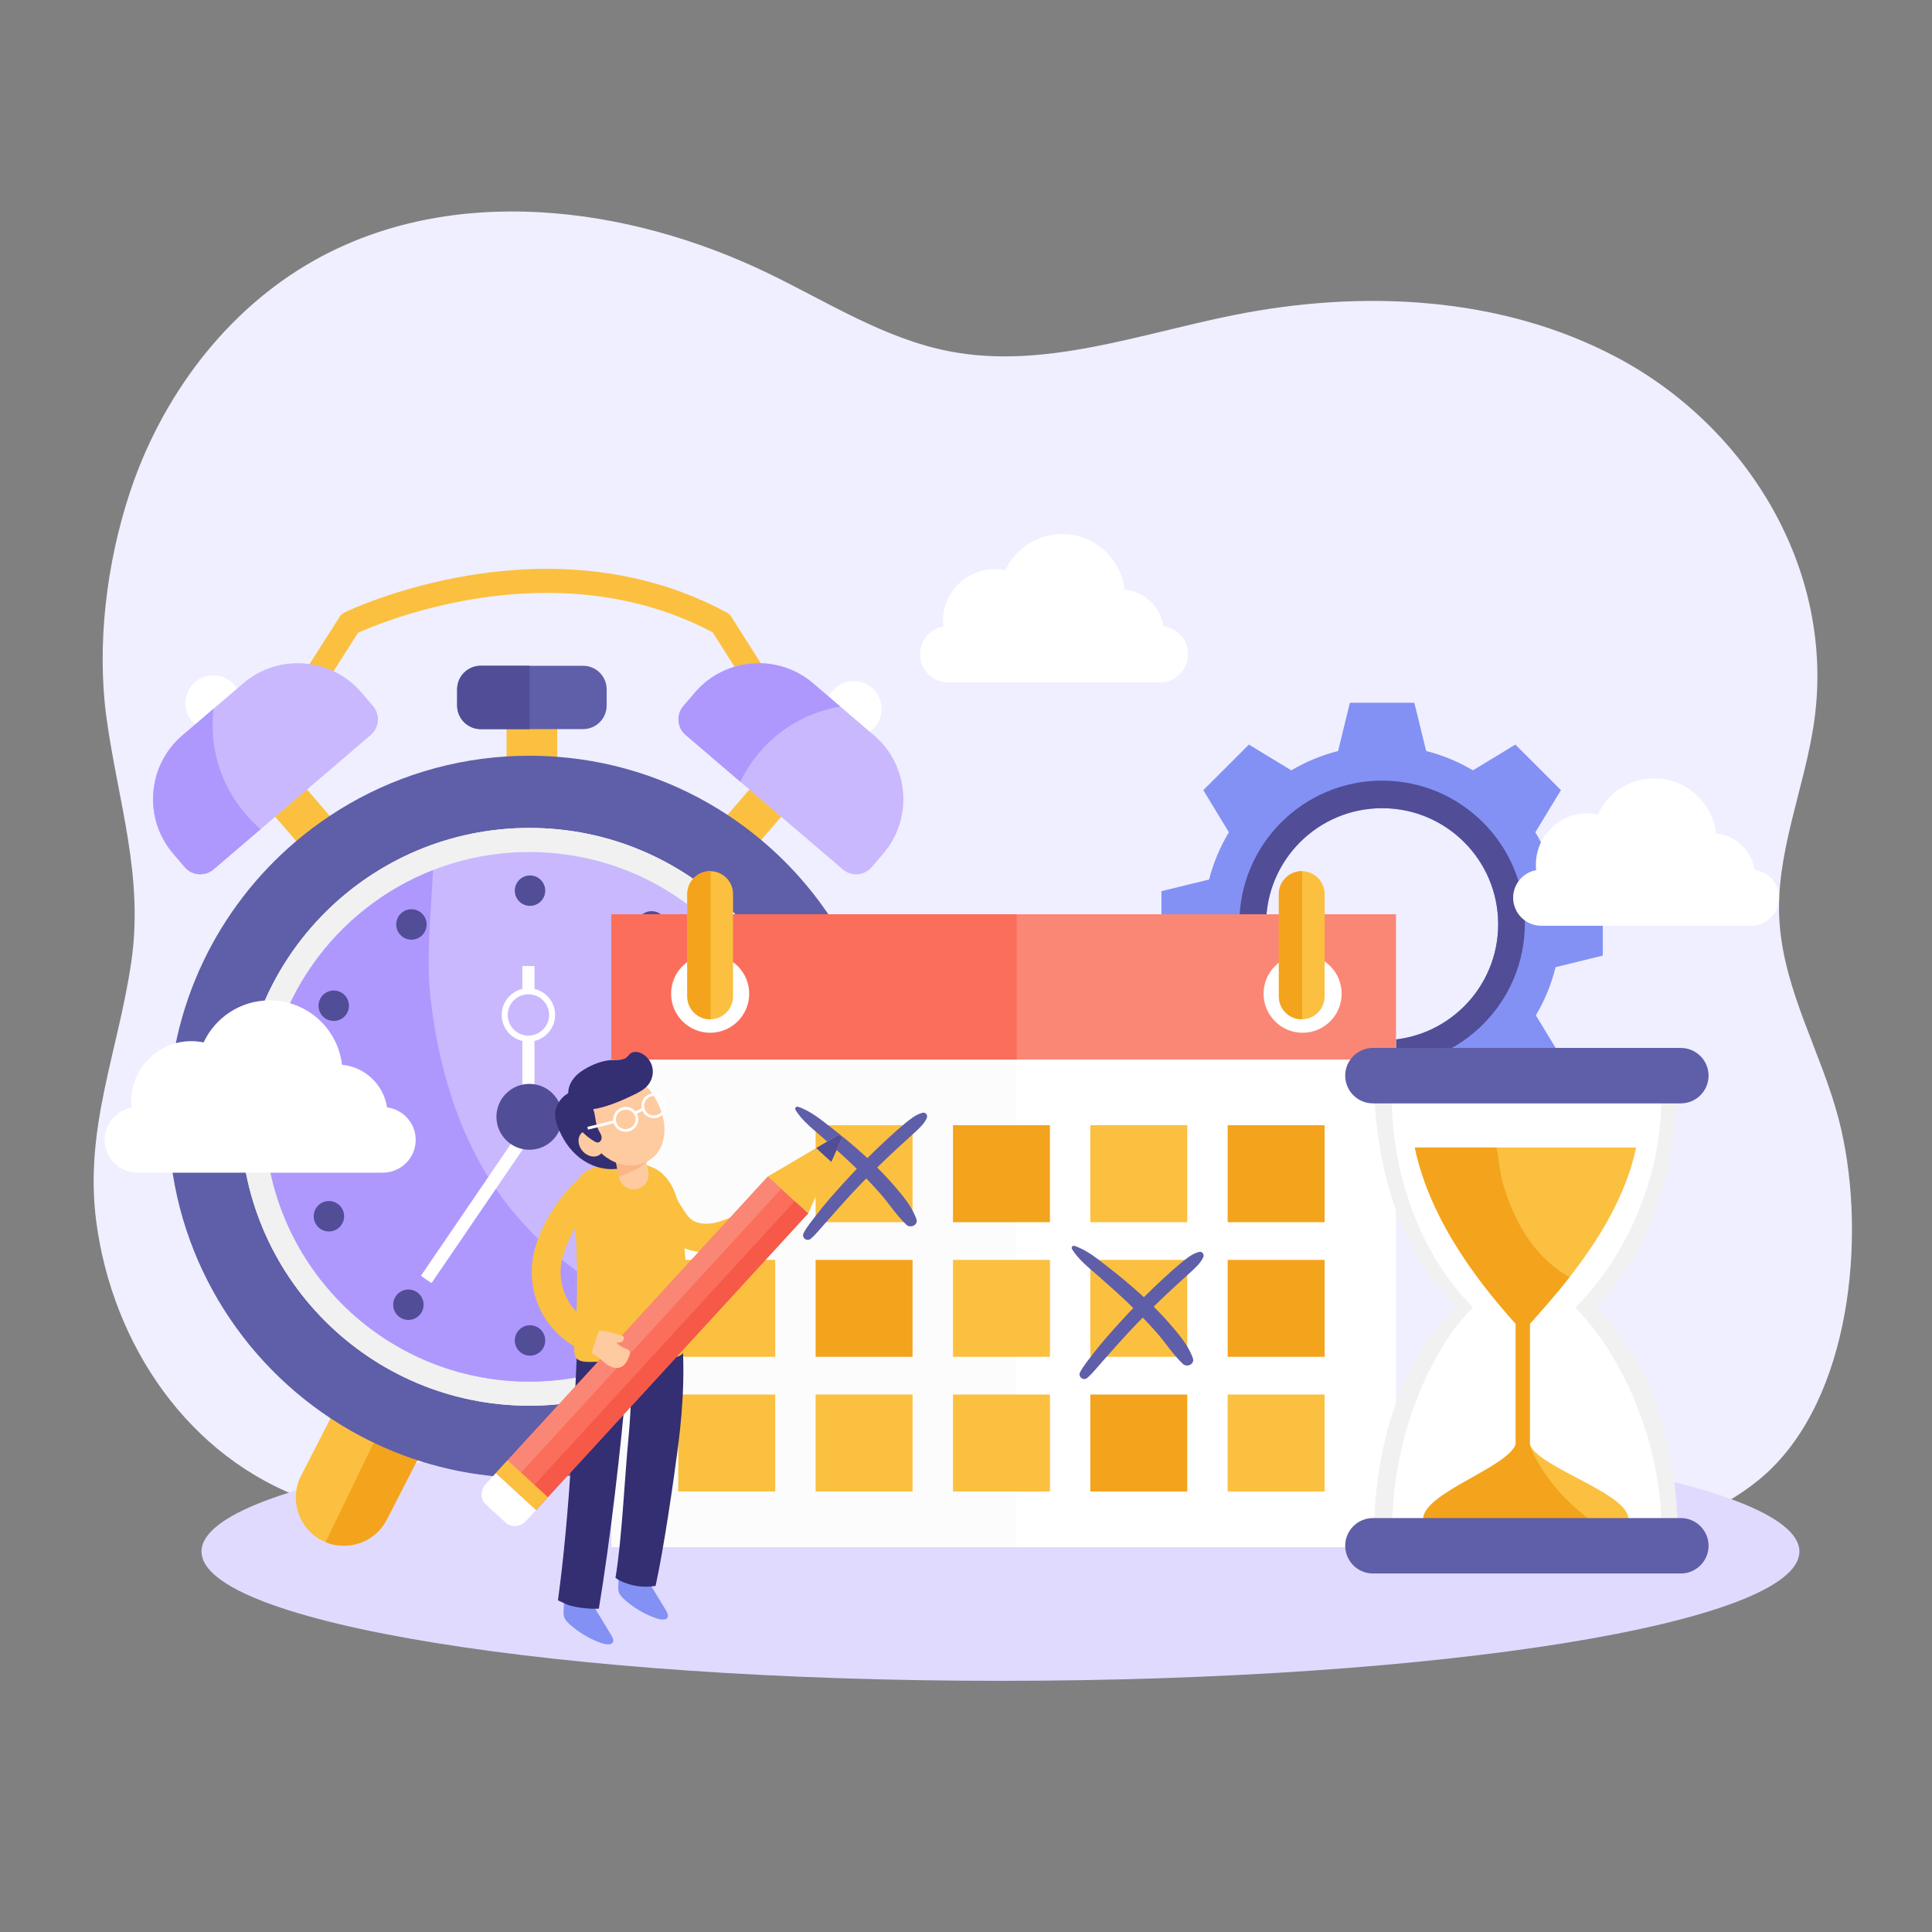 <svg width="148" height="148" viewBox="0 0 148 148" fill="none" xmlns="http://www.w3.org/2000/svg">
<rect x="0" y="0" width="148" height="148" fill="#808080" stroke="none"/>
<path d="M30.363 116.362C28.044 116.12 25.764 115.68 23.553 114.9C14.426 111.681 8.632 102.998 7.381 93.64C6.421 86.463 9.06 80.566 10.062 73.654C11.011 67.111 9.054 61.43 8.17 55.082C7.383 49.433 8.162 43.142 9.939 37.755C12.365 30.401 17.301 23.765 24.048 19.962C34.56 14.036 47.975 15.683 58.841 20.933C63.392 23.132 67.757 25.948 72.719 26.91C79.956 28.314 87.259 25.591 94.487 24.142C104.326 22.169 114.959 22.665 123.828 27.36C133.884 32.684 140.579 43.665 138.987 55.177C138.266 60.394 135.945 65.437 136.321 70.691C136.703 76.019 139.522 80.638 140.849 85.718C142.968 93.839 142.023 106.157 135.801 112.394C133.002 115.2 129.166 116.689 125.386 117.885C115.005 121.17 104.11 122.816 93.222 122.765C76.672 122.686 60.855 116.589 44.169 116.557C39.581 116.548 34.9 116.835 30.363 116.362Z" fill="#EFEFFF"/>
<path d="M137.841 118.852C137.841 124.323 110.44 128.759 76.639 128.759C42.838 128.759 15.437 124.323 15.437 118.852C15.437 113.381 42.838 108.945 76.639 108.945C110.44 108.945 137.841 113.381 137.841 118.852Z" fill="#E1DAFF"/>
<path d="M105.877 79.69C100.967 79.69 96.987 75.71 96.987 70.8C96.987 65.89 100.967 61.91 105.877 61.91C110.787 61.91 114.766 65.89 114.766 70.8C114.766 75.71 110.787 79.69 105.877 79.69ZM119.133 67.376C118.801 66.085 118.284 64.87 117.615 63.756L119.575 60.528L118.741 59.694L116.918 57.871L116.083 57.038L112.834 59.011C111.729 58.357 110.525 57.854 109.25 57.531L108.345 53.832H103.408L102.504 57.531C101.228 57.854 100.024 58.357 98.919 59.011L95.67 57.038L94.836 57.871L93.012 59.694L92.179 60.528L94.138 63.756C93.469 64.87 92.953 66.085 92.621 67.376L88.973 68.267V73.204L92.588 74.088C92.911 75.403 93.426 76.644 94.1 77.778L92.179 80.943L93.012 81.776L94.836 83.6L95.67 84.433L98.812 82.526C99.955 83.216 101.208 83.743 102.537 84.077L103.408 87.639H108.345L109.216 84.077C110.545 83.743 111.798 83.216 112.941 82.526L116.083 84.433L116.918 83.6L118.741 81.776L119.575 80.943L117.653 77.778C118.328 76.644 118.842 75.403 119.166 74.088L122.78 73.204V68.267L119.133 67.376Z" fill="#8391F5"/>
<path d="M105.877 79.69C100.967 79.69 96.987 75.71 96.987 70.8C96.987 65.89 100.967 61.91 105.877 61.91C110.787 61.91 114.767 65.89 114.767 70.8C114.767 75.71 110.787 79.69 105.877 79.69ZM105.877 59.8C99.837 59.8 94.941 64.696 94.941 70.735C94.941 76.775 99.837 81.671 105.877 81.671C111.916 81.671 116.812 76.775 116.812 70.735C116.812 64.696 111.916 59.8 105.877 59.8Z" fill="#514D96"/>
<path d="M34.374 106.277C34.374 106.842 34.244 107.415 33.969 107.95L29.628 116.413C28.749 118.126 26.689 118.861 24.939 118.138C24.846 118.1 24.754 118.058 24.663 118.011C22.858 117.085 22.139 114.85 23.065 113.046L27.406 104.583C28.318 102.805 30.498 102.081 32.288 102.943C32.316 102.957 32.344 102.97 32.371 102.985C33.641 103.636 34.374 104.936 34.374 106.277Z" fill="#FBC03F"/>
<path d="M57.024 118.011C56.942 118.053 56.859 118.092 56.775 118.127C55.019 118.869 52.943 118.135 52.059 116.413L47.718 107.95C47.443 107.414 47.313 106.842 47.313 106.277C47.313 104.935 48.046 103.636 49.316 102.985C49.352 102.966 49.389 102.948 49.425 102.932C51.21 102.088 53.373 102.814 54.281 104.583L58.622 113.046C59.548 114.85 58.829 117.085 57.024 118.011Z" fill="#FBC03F"/>
<path d="M34.374 106.277C34.374 106.842 34.244 107.415 33.969 107.95L29.628 116.413C28.749 118.126 26.689 118.861 24.939 118.138L32.288 102.943C32.316 102.956 32.344 102.97 32.371 102.985C33.641 103.636 34.374 104.936 34.374 106.277Z" fill="#F3A41C"/>
<path d="M56.775 118.127C55.019 118.869 52.943 118.135 52.059 116.413L47.718 107.95C47.443 107.415 47.313 106.842 47.313 106.277C47.313 104.936 48.046 103.636 49.316 102.985C49.352 102.966 49.389 102.948 49.425 102.931L56.775 118.127Z" fill="#F3A41C"/>
<path d="M18.472 53.864C18.472 55.043 17.515 55.999 16.336 55.999C15.157 55.999 14.201 55.043 14.201 53.864C14.201 52.685 15.157 51.729 16.336 51.729C17.515 51.729 18.472 52.685 18.472 53.864Z" fill="white"/>
<path d="M67.535 54.301C67.535 55.48 66.579 56.436 65.399 56.436C64.22 56.436 63.264 55.48 63.264 54.301C63.264 53.121 64.22 52.166 65.399 52.166C66.579 52.166 67.535 53.121 67.535 54.301Z" fill="white"/>
<path d="M17.209 63.716C17.039 63.716 16.868 63.669 16.714 63.571C16.285 63.297 16.159 62.728 16.432 62.298L26.019 47.25C26.11 47.106 26.24 46.991 26.393 46.916C26.551 46.839 30.325 45.021 35.824 44.096C39.059 43.552 42.221 43.434 45.223 43.746C48.992 44.137 52.514 45.21 55.691 46.935C55.83 47.01 55.947 47.12 56.031 47.253L65.259 61.864C65.531 62.295 65.402 62.864 64.972 63.136C64.541 63.408 63.972 63.28 63.7 62.849L54.601 48.443C51.693 46.9 48.475 45.937 45.032 45.58C42.197 45.285 39.201 45.398 36.13 45.914C31.635 46.67 28.307 48.074 27.429 48.468L17.987 63.289C17.812 63.565 17.514 63.716 17.209 63.716Z" fill="#FBC03F"/>
<path d="M40.746 66.53C39.679 66.53 38.805 65.657 38.805 64.589V54.883C38.805 53.816 39.679 52.942 40.746 52.942C41.814 52.942 42.688 53.816 42.688 54.883V64.589C42.688 65.657 41.814 66.53 40.746 66.53Z" fill="#FBC03F"/>
<path d="M27.872 65.534L25.442 67.627L16.082 56.758L18.512 54.666L27.872 65.534Z" fill="#FBC03F"/>
<path d="M28.404 56.302L19.965 63.518L16.363 66.598C15.704 67.162 14.712 67.084 14.148 66.425L13.257 65.382C10.965 62.702 11.282 58.634 13.963 56.342L16.366 54.286L18.645 52.338C21.326 50.046 25.394 50.364 27.685 53.044L28.576 54.086C29.141 54.746 29.063 55.738 28.404 56.302Z" fill="#C9B8FE"/>
<path d="M53.054 65.534L55.484 67.627L64.844 56.758L62.414 54.666L53.054 65.534Z" fill="#FBC03F"/>
<path d="M67.669 65.382L66.778 66.425C66.213 67.084 65.222 67.162 64.562 66.598L56.711 59.884L52.523 56.302C51.863 55.738 51.785 54.746 52.35 54.086L53.241 53.044C55.533 50.364 59.6 50.046 62.28 52.338L64.367 54.123L66.964 56.342C69.643 58.634 69.961 62.702 67.669 65.382Z" fill="#C9B8FE"/>
<path d="M46.473 52.804V54.05C46.473 55.042 45.662 55.853 44.67 55.853H36.823C35.831 55.853 35.02 55.042 35.02 54.05V52.804C35.02 51.812 35.831 51.001 36.823 51.001H44.67C45.662 51.001 46.473 51.812 46.473 52.804Z" fill="#5F5EA9"/>
<path d="M68.214 85.553C68.214 95.016 63.463 103.368 56.217 108.356C54.2 109.744 51.99 110.871 49.636 111.689C49.596 111.704 49.554 111.718 49.514 111.731C48.277 112.155 47 112.493 45.691 112.739C44.026 113.052 42.309 113.215 40.552 113.215C37.555 113.215 34.669 112.739 31.965 111.857C29.593 111.083 27.363 109.997 25.321 108.647C17.832 103.699 12.891 95.203 12.891 85.553C12.891 77.085 16.696 69.505 22.691 64.431C23.508 63.74 24.365 63.095 25.259 62.501C29.185 59.891 33.816 58.258 38.805 57.947C39.383 57.91 39.965 57.892 40.552 57.892C41.271 57.892 41.983 57.92 42.688 57.974C47.481 58.339 51.933 59.927 55.732 62.426C56.63 63.016 57.49 63.657 58.31 64.345C59.521 65.358 60.643 66.474 61.663 67.678C62.418 68.569 63.118 69.508 63.756 70.49C66.576 74.824 68.214 79.998 68.214 85.553Z" fill="#5F5EA9"/>
<path d="M62.682 85.553C62.682 97.775 52.774 107.683 40.553 107.683C28.331 107.683 18.423 97.775 18.423 85.553C18.423 73.332 28.331 63.424 40.553 63.424C52.774 63.424 62.682 73.332 62.682 85.553Z" fill="white"/>
<path d="M62.682 85.553C62.682 97.775 52.774 107.683 40.553 107.683C28.331 107.683 18.423 97.775 18.423 85.553C18.423 73.332 28.331 63.424 40.553 63.424C52.774 63.424 62.682 73.332 62.682 85.553Z" fill="#F1F1F1"/>
<path d="M60.837 85.553C60.837 92.251 57.592 98.19 52.587 101.885C49.221 104.37 45.058 105.839 40.553 105.839C29.349 105.839 20.267 96.757 20.267 85.553C20.267 76.955 25.616 69.607 33.169 66.654C35.457 65.76 37.947 65.269 40.553 65.269C51.755 65.269 60.837 74.35 60.837 85.553Z" fill="#C9B8FE"/>
<path d="M19.966 63.518L16.363 66.598C15.704 67.162 14.712 67.084 14.148 66.424L13.257 65.382C10.965 62.702 11.282 58.634 13.963 56.342L16.366 54.286C16.2 55.663 16.299 57.074 16.679 58.41C17.241 60.386 18.409 62.179 19.966 63.518Z" fill="#AE98FE"/>
<path d="M64.367 54.123C62.95 54.367 61.581 54.895 60.379 55.687C58.807 56.721 57.535 58.194 56.711 59.884L52.523 56.302C51.863 55.738 51.786 54.746 52.349 54.086L53.241 53.044C55.533 50.364 59.601 50.046 62.28 52.338L64.367 54.123Z" fill="#AE98FE"/>
<path d="M52.587 101.885C49.221 104.37 45.058 105.839 40.552 105.839C29.349 105.839 20.267 96.757 20.267 85.553C20.267 76.955 25.616 69.607 33.169 66.655C33.025 69.979 32.628 73.382 32.994 76.555C33.634 82.11 35.337 87.659 38.73 92.103C42.235 96.692 47.176 99.71 52.587 101.885Z" fill="#AE98FE"/>
<path d="M40.943 79.263C40.796 79.308 40.641 79.332 40.48 79.332C40.318 79.332 40.163 79.308 40.016 79.263C39.369 79.064 38.896 78.46 38.896 77.749C38.896 77.038 39.369 76.434 40.016 76.235C40.163 76.19 40.318 76.166 40.48 76.166C40.641 76.166 40.796 76.19 40.943 76.235C41.59 76.434 42.063 77.038 42.063 77.749C42.063 78.46 41.59 79.064 40.943 79.263ZM40.943 75.756V74.004H40.016V75.756C39.11 75.966 38.433 76.78 38.433 77.749C38.433 78.718 39.11 79.532 40.016 79.742V84.583H40.943V79.742C41.849 79.532 42.526 78.718 42.526 77.749C42.526 76.78 41.849 75.966 40.943 75.756Z" fill="white"/>
<path d="M33.058 98.29L42.318 84.716L41.502 84.159L32.242 97.733L33.058 98.29Z" fill="white"/>
<path d="M43.076 85.553C43.076 86.947 41.946 88.077 40.553 88.077C39.159 88.077 38.029 86.947 38.029 85.553C38.029 84.16 39.159 83.03 40.553 83.03C41.946 83.03 43.076 84.16 43.076 85.553Z" fill="#514D96"/>
<path d="M24.538 85.456C24.538 86.1 24.016 86.621 23.373 86.621C22.73 86.621 22.208 86.1 22.208 85.456C22.208 84.813 22.73 84.292 23.373 84.292C24.016 84.292 24.538 84.813 24.538 85.456Z" fill="#514D96"/>
<path d="M58.993 85.456C58.993 86.1 58.472 86.621 57.829 86.621C57.185 86.621 56.664 86.1 56.664 85.456C56.664 84.813 57.185 84.292 57.829 84.292C58.472 84.292 58.993 84.813 58.993 85.456Z" fill="#514D96"/>
<path d="M40.601 101.52C41.244 101.52 41.766 102.041 41.766 102.685C41.766 103.328 41.244 103.849 40.601 103.849C39.958 103.849 39.436 103.328 39.436 102.685C39.436 102.041 39.958 101.52 40.601 101.52Z" fill="#514D96"/>
<path d="M40.601 67.064C41.244 67.064 41.766 67.585 41.766 68.229C41.766 68.872 41.244 69.394 40.601 69.394C39.958 69.394 39.436 68.872 39.436 68.229C39.436 67.585 39.958 67.064 40.601 67.064Z" fill="#514D96"/>
<path d="M54.619 93.3C54.933 92.739 55.643 92.538 56.204 92.852C56.766 93.166 56.966 93.876 56.652 94.437C56.338 94.998 55.628 95.199 55.067 94.885C54.505 94.571 54.305 93.861 54.619 93.3Z" fill="#514D96"/>
<path d="M24.55 76.476C24.864 75.915 25.573 75.714 26.135 76.028C26.696 76.342 26.897 77.052 26.583 77.613C26.269 78.175 25.559 78.375 24.998 78.061C24.436 77.747 24.236 77.037 24.55 76.476Z" fill="#514D96"/>
<path d="M54.964 78.263C54.676 77.689 54.908 76.989 55.483 76.701C56.059 76.412 56.758 76.645 57.046 77.221C57.334 77.795 57.102 78.495 56.526 78.783C55.951 79.071 55.252 78.838 54.964 78.263Z" fill="#514D96"/>
<path d="M24.155 93.693C23.867 93.118 24.1 92.418 24.675 92.13C25.25 91.842 25.95 92.075 26.238 92.65C26.526 93.225 26.293 93.924 25.718 94.213C25.143 94.501 24.443 94.268 24.155 93.693Z" fill="#514D96"/>
<path d="M49.286 71.944C48.745 71.596 48.589 70.876 48.936 70.335C49.285 69.793 50.005 69.637 50.546 69.985C51.087 70.332 51.244 71.053 50.896 71.594C50.548 72.135 49.828 72.292 49.286 71.944Z" fill="#514D96"/>
<path d="M30.656 100.928C30.115 100.581 29.958 99.86 30.306 99.319C30.654 98.778 31.374 98.621 31.915 98.969C32.456 99.317 32.613 100.037 32.265 100.578C31.918 101.12 31.197 101.276 30.656 100.928Z" fill="#514D96"/>
<path d="M32.132 71.808C31.585 72.147 30.867 71.979 30.528 71.432C30.189 70.886 30.357 70.168 30.903 69.828C31.45 69.489 32.168 69.657 32.507 70.204C32.846 70.75 32.678 71.468 32.132 71.808Z" fill="#514D96"/>
<path d="M50.298 101.085C49.752 101.424 49.034 101.256 48.695 100.709C48.356 100.163 48.524 99.445 49.07 99.106C49.617 98.766 50.335 98.934 50.674 99.481C51.013 100.028 50.845 100.746 50.298 101.085Z" fill="#514D96"/>
<path d="M40.571 51.001V55.853H36.823C35.831 55.853 35.02 55.042 35.02 54.051V52.804C35.02 51.812 35.831 51.001 36.823 51.001H40.571Z" fill="#514D96"/>
<path d="M89.123 47.972C88.895 46.488 87.684 45.307 86.147 45.157C85.869 42.765 83.837 40.908 81.37 40.908C79.441 40.908 77.777 42.045 77.011 43.685C76.749 43.63 76.478 43.601 76.2 43.601C74.009 43.601 72.233 45.378 72.233 47.569C72.233 47.711 72.24 47.851 72.255 47.989C71.247 48.173 70.477 49.06 70.477 50.118C70.477 51.308 71.451 52.282 72.641 52.282H88.849C90.039 52.282 91.013 51.308 91.013 50.118C91.013 49.02 90.185 48.108 89.123 47.972Z" fill="white"/>
<path d="M134.414 66.639C134.187 65.166 132.986 63.995 131.461 63.846C131.185 61.472 129.169 59.63 126.721 59.63C124.807 59.63 123.156 60.758 122.396 62.385C122.136 62.331 121.867 62.303 121.592 62.303C119.417 62.303 117.655 64.065 117.655 66.239C117.655 66.38 117.662 66.519 117.677 66.656C116.677 66.839 115.913 67.718 115.913 68.769C115.913 69.95 116.879 70.916 118.06 70.916H134.142C135.323 70.916 136.289 69.95 136.289 68.769C136.289 67.68 135.468 66.774 134.414 66.639Z" fill="white"/>
<path d="M29.651 84.83C29.387 83.108 27.982 81.738 26.198 81.563C25.876 78.787 23.517 76.633 20.655 76.633C18.416 76.633 16.485 77.952 15.596 79.855C15.292 79.792 14.978 79.758 14.655 79.758C12.113 79.758 10.051 81.819 10.051 84.363C10.051 84.528 10.06 84.69 10.077 84.85C8.908 85.063 8.014 86.092 8.014 87.32C8.014 88.702 9.144 89.832 10.526 89.832H29.334C30.715 89.832 31.845 88.702 31.845 87.32C31.845 86.047 30.884 84.987 29.651 84.83Z" fill="white"/>
<path d="M106.942 118.518H46.835V79.189H106.942V118.518Z" fill="white"/>
<g opacity="0.45">
<path opacity="0.45" d="M77.885 118.518H46.835V79.189H77.885V118.518Z" fill="#F1F1F1"/>
</g>
<path d="M69.907 93.624H62.48V86.197H69.907V93.624Z" fill="#FBC03F"/>
<path d="M80.429 93.624H73.002V86.197H80.429V93.624Z" fill="#F3A41C"/>
<path d="M90.95 93.624H83.523V86.197H90.95V93.624Z" fill="#FBC03F"/>
<path d="M101.472 93.624H94.045V86.197H101.472V93.624Z" fill="#F3A41C"/>
<path d="M69.907 103.939H62.48V96.512H69.907V103.939Z" fill="#F3A41C"/>
<path d="M59.386 103.939H51.959V96.512H59.386V103.939Z" fill="#FBC03F"/>
<path d="M80.429 103.939H73.002V96.512H80.429V103.939Z" fill="#FBC03F"/>
<path d="M90.95 103.939H83.523V96.512H90.95V103.939Z" fill="#FBC03F"/>
<path d="M101.472 103.939H94.045V96.512H101.472V103.939Z" fill="#F3A41C"/>
<path d="M69.907 114.254H62.48V106.827H69.907V114.254Z" fill="#FBC03F"/>
<path d="M59.386 114.254H51.959V106.827H59.386V114.254Z" fill="#FBC03F"/>
<path d="M80.429 114.254H73.002V106.827H80.429V114.254Z" fill="#FBC03F"/>
<path d="M90.95 114.254H83.523V106.827H90.95V114.254Z" fill="#F3A41C"/>
<path d="M101.472 114.254H94.045V106.827H101.472V114.254Z" fill="#FBC03F"/>
<path d="M70.666 85.245C70.148 85.379 69.703 85.748 69.298 86.081C68.867 86.435 68.454 86.808 68.043 87.184C67.5 87.683 66.968 88.194 66.446 88.715C66.362 88.636 66.277 88.558 66.191 88.481C65.401 87.764 64.58 87.083 63.738 86.429C62.945 85.814 62.084 85.085 61.118 84.779C60.983 84.736 60.866 84.898 60.936 85.016C61.436 85.855 62.295 86.503 63.021 87.145C63.803 87.837 64.585 88.528 65.338 89.251C65.437 89.347 65.536 89.445 65.635 89.542C64.929 90.279 64.241 91.033 63.574 91.804C63.223 92.21 62.881 92.62 62.556 93.046C62.212 93.498 61.829 93.948 61.564 94.45C61.372 94.815 61.821 95.153 62.126 94.883C62.524 94.532 62.855 94.101 63.211 93.707C63.57 93.31 63.921 92.907 64.276 92.506C64.951 91.744 65.647 90.999 66.361 90.272C66.734 90.659 67.1 91.054 67.453 91.457C68.128 92.23 68.692 93.125 69.44 93.827C69.75 94.118 70.358 93.835 70.2 93.385C69.843 92.377 69.11 91.539 68.418 90.74C68.028 90.289 67.62 89.856 67.198 89.436C67.719 88.924 68.247 88.419 68.784 87.925C69.178 87.561 69.579 87.207 69.973 86.843C70.344 86.501 70.771 86.132 70.99 85.666C71.094 85.445 70.923 85.179 70.666 85.245Z" fill="#5F5EA9"/>
<path d="M91.847 95.904C91.328 96.037 90.884 96.407 90.478 96.74C90.048 97.094 89.634 97.467 89.224 97.843C88.68 98.342 88.148 98.853 87.626 99.374C87.542 99.295 87.457 99.217 87.372 99.14C86.582 98.424 85.761 97.742 84.918 97.088C84.125 96.473 83.264 95.745 82.299 95.438C82.164 95.395 82.047 95.557 82.117 95.675C82.617 96.514 83.476 97.162 84.202 97.804C84.984 98.496 85.766 99.186 86.518 99.91C86.618 100.006 86.716 100.104 86.815 100.201C86.109 100.937 85.422 101.691 84.754 102.463C84.403 102.869 84.061 103.279 83.736 103.705C83.392 104.156 83.01 104.606 82.745 105.109C82.553 105.474 83.001 105.813 83.307 105.542C83.705 105.191 84.035 104.76 84.391 104.366C84.75 103.969 85.101 103.566 85.456 103.165C86.132 102.402 86.828 101.658 87.542 100.931C87.915 101.318 88.28 101.713 88.634 102.116C89.309 102.889 89.872 103.784 90.62 104.486C90.931 104.777 91.539 104.494 91.38 104.044C91.024 103.036 90.291 102.198 89.599 101.399C89.209 100.948 88.8 100.515 88.378 100.095C88.899 99.583 89.427 99.079 89.965 98.584C90.358 98.221 90.759 97.865 91.153 97.502C91.525 97.16 91.951 96.79 92.171 96.325C92.275 96.104 92.103 95.837 91.847 95.904Z" fill="#5F5EA9"/>
<path d="M106.942 81.167H46.835V70.037H106.942V81.167Z" fill="#FA8775"/>
<path d="M77.885 81.167H46.835V70.037H77.885V81.167Z" fill="#FA6E5B"/>
<path d="M57.392 76.123C57.392 77.775 56.052 79.114 54.4 79.114C52.748 79.114 51.409 77.775 51.409 76.123C51.409 74.47 52.748 73.131 54.4 73.131C56.052 73.131 57.392 74.47 57.392 76.123Z" fill="white"/>
<path d="M102.778 76.123C102.778 77.775 101.439 79.114 99.787 79.114C98.135 79.114 96.796 77.775 96.796 76.123C96.796 74.47 98.135 73.131 99.787 73.131C101.439 73.131 102.778 74.47 102.778 76.123Z" fill="white"/>
<path d="M56.155 68.489V76.329C56.155 77.286 55.387 78.064 54.434 78.082C54.423 78.082 54.412 78.082 54.401 78.082C53.433 78.082 52.648 77.297 52.648 76.329V68.489C52.648 68.284 52.683 68.088 52.748 67.904C52.988 67.224 53.638 66.736 54.401 66.736C54.412 66.736 54.423 66.736 54.434 66.736C54.906 66.745 55.332 66.94 55.641 67.249C55.824 67.432 55.967 67.656 56.055 67.904C56.12 68.088 56.155 68.284 56.155 68.489Z" fill="#FBC03F"/>
<path d="M54.434 66.736V78.082C54.423 78.082 54.412 78.082 54.401 78.082C53.433 78.082 52.648 77.297 52.648 76.329V68.489C52.648 68.284 52.683 68.088 52.748 67.905C52.988 67.224 53.638 66.736 54.401 66.736C54.412 66.736 54.423 66.736 54.434 66.736Z" fill="#F3A41C"/>
<path d="M101.473 68.489V76.329C101.473 77.286 100.706 78.064 99.753 78.082C99.742 78.082 99.731 78.082 99.72 78.082C98.751 78.082 97.966 77.297 97.966 76.329V68.489C97.966 68.284 98.001 68.088 98.066 67.904C98.306 67.224 98.956 66.736 99.72 66.736C99.731 66.736 99.742 66.736 99.753 66.736C100.223 66.745 100.65 66.94 100.96 67.249C101.143 67.432 101.285 67.656 101.373 67.904C101.438 68.088 101.473 68.284 101.473 68.489Z" fill="#FBC03F"/>
<path d="M99.753 66.736V78.082C99.742 78.082 99.731 78.082 99.72 78.082C98.751 78.082 97.966 77.297 97.966 76.329V68.489C97.966 68.284 98.001 68.088 98.066 67.905C98.306 67.224 98.956 66.736 99.72 66.736C99.731 66.736 99.742 66.736 99.753 66.736Z" fill="#F3A41C"/>
<path d="M122.17 100.093C125.907 96.843 128.477 90.255 128.524 82.636H105.251C105.298 90.255 107.868 96.843 111.605 100.093C107.868 103.342 105.298 109.93 105.251 117.549H128.524C128.477 109.93 125.907 103.342 122.17 100.093Z" fill="#F1F1F1"/>
<path d="M120.662 100.171C123.793 97.113 127.227 91.303 127.267 84.131H106.617C106.657 91.303 109.711 97.091 112.842 100.15C109.711 103.209 106.692 109.826 106.652 116.999H127.267C127.227 109.826 123.793 103.23 120.662 100.171Z" fill="white"/>
<path d="M128.761 84.524H105.171C104.003 84.524 103.048 83.568 103.048 82.4C103.048 81.233 104.003 80.277 105.171 80.277H128.761C129.929 80.277 130.884 81.233 130.884 82.4C130.884 83.568 129.929 84.524 128.761 84.524Z" fill="#5F5EA9"/>
<path d="M124.751 116.37H109.024C109.032 114.329 115.724 112.368 116.153 110.524H117.149C117.203 110.765 117.374 111.01 117.628 111.255C119.32 112.883 124.744 114.597 124.751 116.37Z" fill="#FBC03F"/>
<path d="M125.337 87.904C124.534 91.717 122.324 95.167 120.228 97.842C119.123 99.252 118.049 100.448 117.23 101.368C117.22 101.379 117.211 101.389 117.202 101.4C117.184 101.42 116.867 101.42 116.577 101.415H116.577C116.328 101.411 116.101 101.403 116.101 101.403C113.736 98.757 109.609 93.789 108.382 87.904H125.337Z" fill="#FBC03F"/>
<path d="M117.202 112.045H116.101V98.52H117.202V112.045Z" fill="#F3A41C"/>
<path d="M120.228 97.842C119.123 99.252 118.05 100.448 117.23 101.368C117.013 101.388 116.795 101.403 116.577 101.415H116.577C116.328 101.411 116.101 101.403 116.101 101.403C113.736 98.757 109.609 93.789 108.382 87.905H114.63C114.838 88.775 114.896 89.845 115.074 90.461C115.47 91.835 115.993 93.177 116.743 94.401C117.599 95.799 118.811 97.037 120.228 97.842Z" fill="#F3A41C"/>
<path d="M121.741 116.37H109.024C109.032 114.329 115.724 112.368 116.153 110.524H117.131C117.222 110.799 117.326 111.072 117.456 111.339C118.257 112.984 119.438 114.431 120.817 115.627C121.116 115.886 121.424 116.133 121.741 116.37Z" fill="#F3A41C"/>
<path d="M128.761 120.537H105.171C104.003 120.537 103.048 119.582 103.048 118.414C103.048 117.246 104.003 116.291 105.171 116.291H128.761C129.929 116.291 130.884 117.246 130.884 118.414C130.884 119.582 129.929 120.537 128.761 120.537Z" fill="#5F5EA9"/>
<path d="M57.004 95.196C56.545 95.401 55.972 95.637 55.339 95.786C55.054 95.852 54.753 95.899 54.446 95.926C53.725 95.978 53.039 95.869 52.44 95.62C52.103 95.48 51.793 95.292 51.517 95.064C51.054 94.68 50.735 94.212 50.451 93.77C49.559 92.38 48.754 90.92 48.059 89.425L48.684 89.132C49.323 89.189 49.935 89.342 50.459 89.7C50.564 89.775 50.665 89.849 50.757 89.936C51.111 90.618 51.491 91.287 51.898 91.943C52.025 92.157 52.16 92.371 52.296 92.581C52.497 92.896 52.694 93.193 52.916 93.381C53.24 93.648 53.738 93.775 54.289 93.735C54.936 93.692 55.601 93.421 56.103 93.198L57.004 95.196Z" fill="#FBC03F"/>
<path d="M43.185 123.248C43.167 123.458 43.149 123.675 43.217 123.874C43.292 124.093 43.46 124.265 43.631 124.42C44.317 125.043 45.126 125.529 45.998 125.842C46.213 125.919 46.438 125.987 46.665 125.965C46.75 125.957 46.838 125.935 46.899 125.876C47.054 125.725 46.949 125.465 46.837 125.28C46.474 124.682 46.111 124.084 45.748 123.486C45.611 123.261 45.471 123.032 45.271 122.862C45.082 122.701 44.85 122.601 44.62 122.506C44.327 122.385 43.747 122.083 43.425 122.231C43.135 122.364 43.208 122.988 43.185 123.248Z" fill="#8391F5"/>
<path d="M47.374 121.344C47.355 121.554 47.338 121.771 47.406 121.97C47.48 122.189 47.649 122.361 47.82 122.516C48.506 123.139 49.315 123.625 50.187 123.938C50.401 124.015 50.627 124.083 50.854 124.061C50.938 124.053 51.026 124.031 51.087 123.972C51.243 123.821 51.138 123.561 51.026 123.376C50.663 122.779 50.3 122.18 49.937 121.583C49.8 121.357 49.66 121.128 49.459 120.958C49.27 120.797 49.038 120.697 48.809 120.602C48.516 120.481 47.935 120.179 47.614 120.326C47.324 120.46 47.397 121.084 47.374 121.344Z" fill="#8391F5"/>
<path d="M52.338 105.878C52.299 107.511 52.157 109.123 51.954 110.711C51.571 113.67 50.843 118.661 50.22 121.489C49.28 121.645 48.292 121.496 47.444 121.061C47.329 121.003 47.235 120.923 47.148 120.87C47.635 118.015 47.86 113.077 48.133 110.277C48.277 108.788 48.359 107.307 48.348 105.842C48.347 105.804 48.346 105.766 48.346 105.728C48.231 105.73 48.117 105.733 48.002 105.735C47.573 110.887 46.726 118.136 45.874 123.233C45.113 123.263 44.347 123.176 43.611 122.976C43.387 122.916 43.048 122.723 42.741 122.591C43.632 116.151 44.059 107.552 44.294 101.062L48.323 101.257C48.319 101.327 48.314 101.398 48.31 101.469L52.111 100.944C52.314 102.595 52.378 104.247 52.338 105.878Z" fill="#342E73"/>
<path d="M52.479 103.074C52.466 103.253 52.449 103.432 52.361 103.585C52.186 103.887 51.802 103.974 51.461 104.031C49.782 104.293 48.077 104.337 46.376 104.315C44.636 104.293 43.823 104.657 43.998 102.816C44.308 99.541 44.26 96.206 43.989 92.931C43.91 91.965 43.84 90.889 44.448 90.137C45.051 89.385 46.118 89.228 47.08 89.154C47.605 89.114 48.156 89.088 48.684 89.132C49.323 89.189 49.935 89.341 50.459 89.7C50.564 89.774 50.665 89.849 50.757 89.936C51.334 90.448 51.675 91.169 51.898 91.943C52.042 92.463 52.138 93.005 52.208 93.53C52.304 94.225 52.379 94.92 52.44 95.62C52.658 98.099 52.672 100.595 52.479 103.074Z" fill="#FBC03F"/>
<path d="M42.542 85.111C42.475 85.498 42.577 85.891 42.709 86.258C43.051 87.202 43.617 88.078 44.411 88.696C45.205 89.314 46.236 89.657 47.244 89.538C47.461 89.512 47.712 89.434 47.779 89.228C47.818 89.108 47.78 88.978 47.741 88.859C47.251 87.367 46.547 85.948 45.654 84.657C45.41 84.303 45.142 83.95 44.767 83.738C43.795 83.188 42.711 84.147 42.542 85.111Z" fill="#342E73"/>
<path d="M46.793 87.139L47.436 90.222C47.563 90.828 48.164 91.216 48.779 91.087C49.394 90.959 49.789 90.363 49.663 89.757L49.019 86.675L46.793 87.139Z" fill="#FECAA0"/>
<path d="M46.947 87.878L47.421 90.145C47.88 89.961 48.474 89.722 48.56 89.676C48.898 89.493 49.22 89.284 49.513 89.041C49.697 88.888 49.869 88.723 50.027 88.544C50.617 87.871 49.84 87.74 49.219 87.632C49.218 87.632 49.217 87.632 49.216 87.632C48.563 87.518 47.886 87.527 47.236 87.662C47.172 87.674 47.107 87.689 47.054 87.727C47.002 87.764 46.969 87.817 46.947 87.878Z" fill="#FAB687"/>
<path d="M50.401 84.516C51.28 86.334 51.015 88.28 49.483 89.02C47.95 89.761 45.996 88.888 45.117 87.071C44.239 85.253 44.769 83.179 46.301 82.438C47.833 81.698 49.523 82.698 50.401 84.516Z" fill="#FECAA0"/>
<path d="M45.971 87.037C46.352 87.501 46.355 88.125 45.977 88.431C45.6 88.737 44.985 88.609 44.605 88.146C44.224 87.682 44.221 87.058 44.598 86.752C44.976 86.446 45.59 86.573 45.971 87.037Z" fill="#FECAA0"/>
<path d="M45.883 86.627C45.969 86.781 46.069 86.934 46.086 87.11C46.103 87.285 46.001 87.489 45.825 87.516C45.716 87.533 45.609 87.478 45.515 87.422C44.731 86.961 44.102 86.248 43.744 85.416C43.655 85.207 43.582 84.966 43.674 84.757C43.715 84.661 43.787 84.583 43.86 84.509C43.998 84.369 44.153 84.235 44.343 84.187C44.651 84.109 44.972 84.28 45.178 84.516C45.714 85.131 45.494 85.925 45.883 86.627Z" fill="#342E73"/>
<path d="M48.508 83.887C48.936 83.684 49.375 83.459 49.667 83.087C49.953 82.723 50.07 82.234 49.979 81.784C49.887 81.335 49.588 80.934 49.182 80.716C48.897 80.563 48.511 80.512 48.264 80.725C48.177 80.801 48.115 80.902 48.03 80.98C47.772 81.217 47.377 81.186 47.027 81.193C46.338 81.207 45.663 81.432 45.052 81.753C44.637 81.972 44.239 82.241 43.948 82.607C43.656 82.972 43.479 83.445 43.543 83.903C43.853 86.103 47.379 84.423 48.508 83.887Z" fill="#342E73"/>
<path d="M50.42 85.376C50.045 85.557 49.594 85.403 49.415 85.033C49.236 84.662 49.396 84.213 49.771 84.032C50.146 83.85 50.597 84.004 50.776 84.374C50.956 84.745 50.796 85.194 50.42 85.376ZM48.261 86.419C47.886 86.601 47.434 86.447 47.255 86.077C47.076 85.707 47.236 85.258 47.611 85.076C47.987 84.894 48.438 85.048 48.617 85.419C48.796 85.789 48.636 86.238 48.261 86.419ZM49.681 83.847C49.276 84.043 49.068 84.484 49.154 84.902L48.677 85.132C48.402 84.806 47.928 84.694 47.522 84.891C47.043 85.122 46.839 85.695 47.067 86.168C47.296 86.64 47.871 86.837 48.35 86.605C48.829 86.373 49.033 85.801 48.805 85.328C48.801 85.32 48.796 85.313 48.792 85.305L49.217 85.1C49.221 85.108 49.223 85.116 49.227 85.124C49.456 85.596 50.031 85.792 50.51 85.561C50.989 85.329 51.193 84.756 50.964 84.284C50.736 83.811 50.16 83.615 49.681 83.847Z" fill="white"/>
<path d="M47.111 86.029L45.045 86.534L44.995 86.322L47.06 85.818L47.111 86.029Z" fill="white"/>
<path d="M61.915 92.944L41.067 115.672L37.985 112.845L58.833 90.117L61.915 92.944Z" fill="#FA6E5B"/>
<path d="M59.86 91.06L39.012 113.787L37.985 112.845L58.833 90.117L59.86 91.06Z" fill="#FA8775"/>
<path d="M61.915 92.944L41.067 115.672L40.04 114.73L60.887 92.002L61.915 92.944Z" fill="#F65948"/>
<path d="M41.067 115.672L40.294 116.513C39.87 116.976 39.175 117.037 38.752 116.649L37.211 115.235C36.787 114.847 36.788 114.15 37.213 113.687L37.985 112.845L41.067 115.672Z" fill="white"/>
<path d="M41.967 114.69L41.067 115.671L37.985 112.845L38.886 111.863L41.967 114.69Z" fill="#FBC03F"/>
<path d="M61.915 92.944L58.833 90.117L62.52 87.945L64.124 87.001C64.33 86.879 64.55 87.076 64.453 87.293L63.681 89.01L61.915 92.944Z" fill="#FBC03F"/>
<path d="M63.681 89.01L62.521 87.945L64.124 87.001C64.33 86.879 64.55 87.076 64.452 87.293L63.681 89.01Z" fill="#514D96"/>
<path d="M47.55 102.285C47.615 102.299 47.682 102.314 47.731 102.361C47.845 102.47 47.782 102.689 47.651 102.773C47.52 102.858 47.356 102.848 47.203 102.836C47.407 103.054 47.659 103.22 47.933 103.317C48.052 103.359 48.19 103.402 48.242 103.524C48.282 103.62 48.251 103.733 48.217 103.833C48.091 104.202 47.898 104.585 47.556 104.733C47.207 104.883 46.803 104.739 46.488 104.518C46.173 104.296 45.906 104.001 45.578 103.803C45.37 103.678 45.11 103.554 45.071 103.303C45.051 103.176 45.097 103.048 45.143 102.929C45.229 102.699 45.318 102.466 45.459 102.269C45.921 101.619 46.919 102.149 47.55 102.285Z" fill="#FECAA0"/>
<path d="M45.285 103.722C43.806 103.241 42.494 102.202 41.687 100.872C40.88 99.541 40.564 97.898 40.822 96.363C40.921 95.77 41.108 95.154 41.393 94.48C42.193 92.587 43.47 90.916 45.087 89.648L46.45 91.386C45.127 92.424 44.082 93.791 43.427 95.34C43.21 95.853 43.071 96.307 43 96.728C42.829 97.749 43.039 98.841 43.575 99.726C44.112 100.611 44.984 101.302 45.968 101.622L45.285 103.722Z" fill="#FBC03F"/>
</svg>
